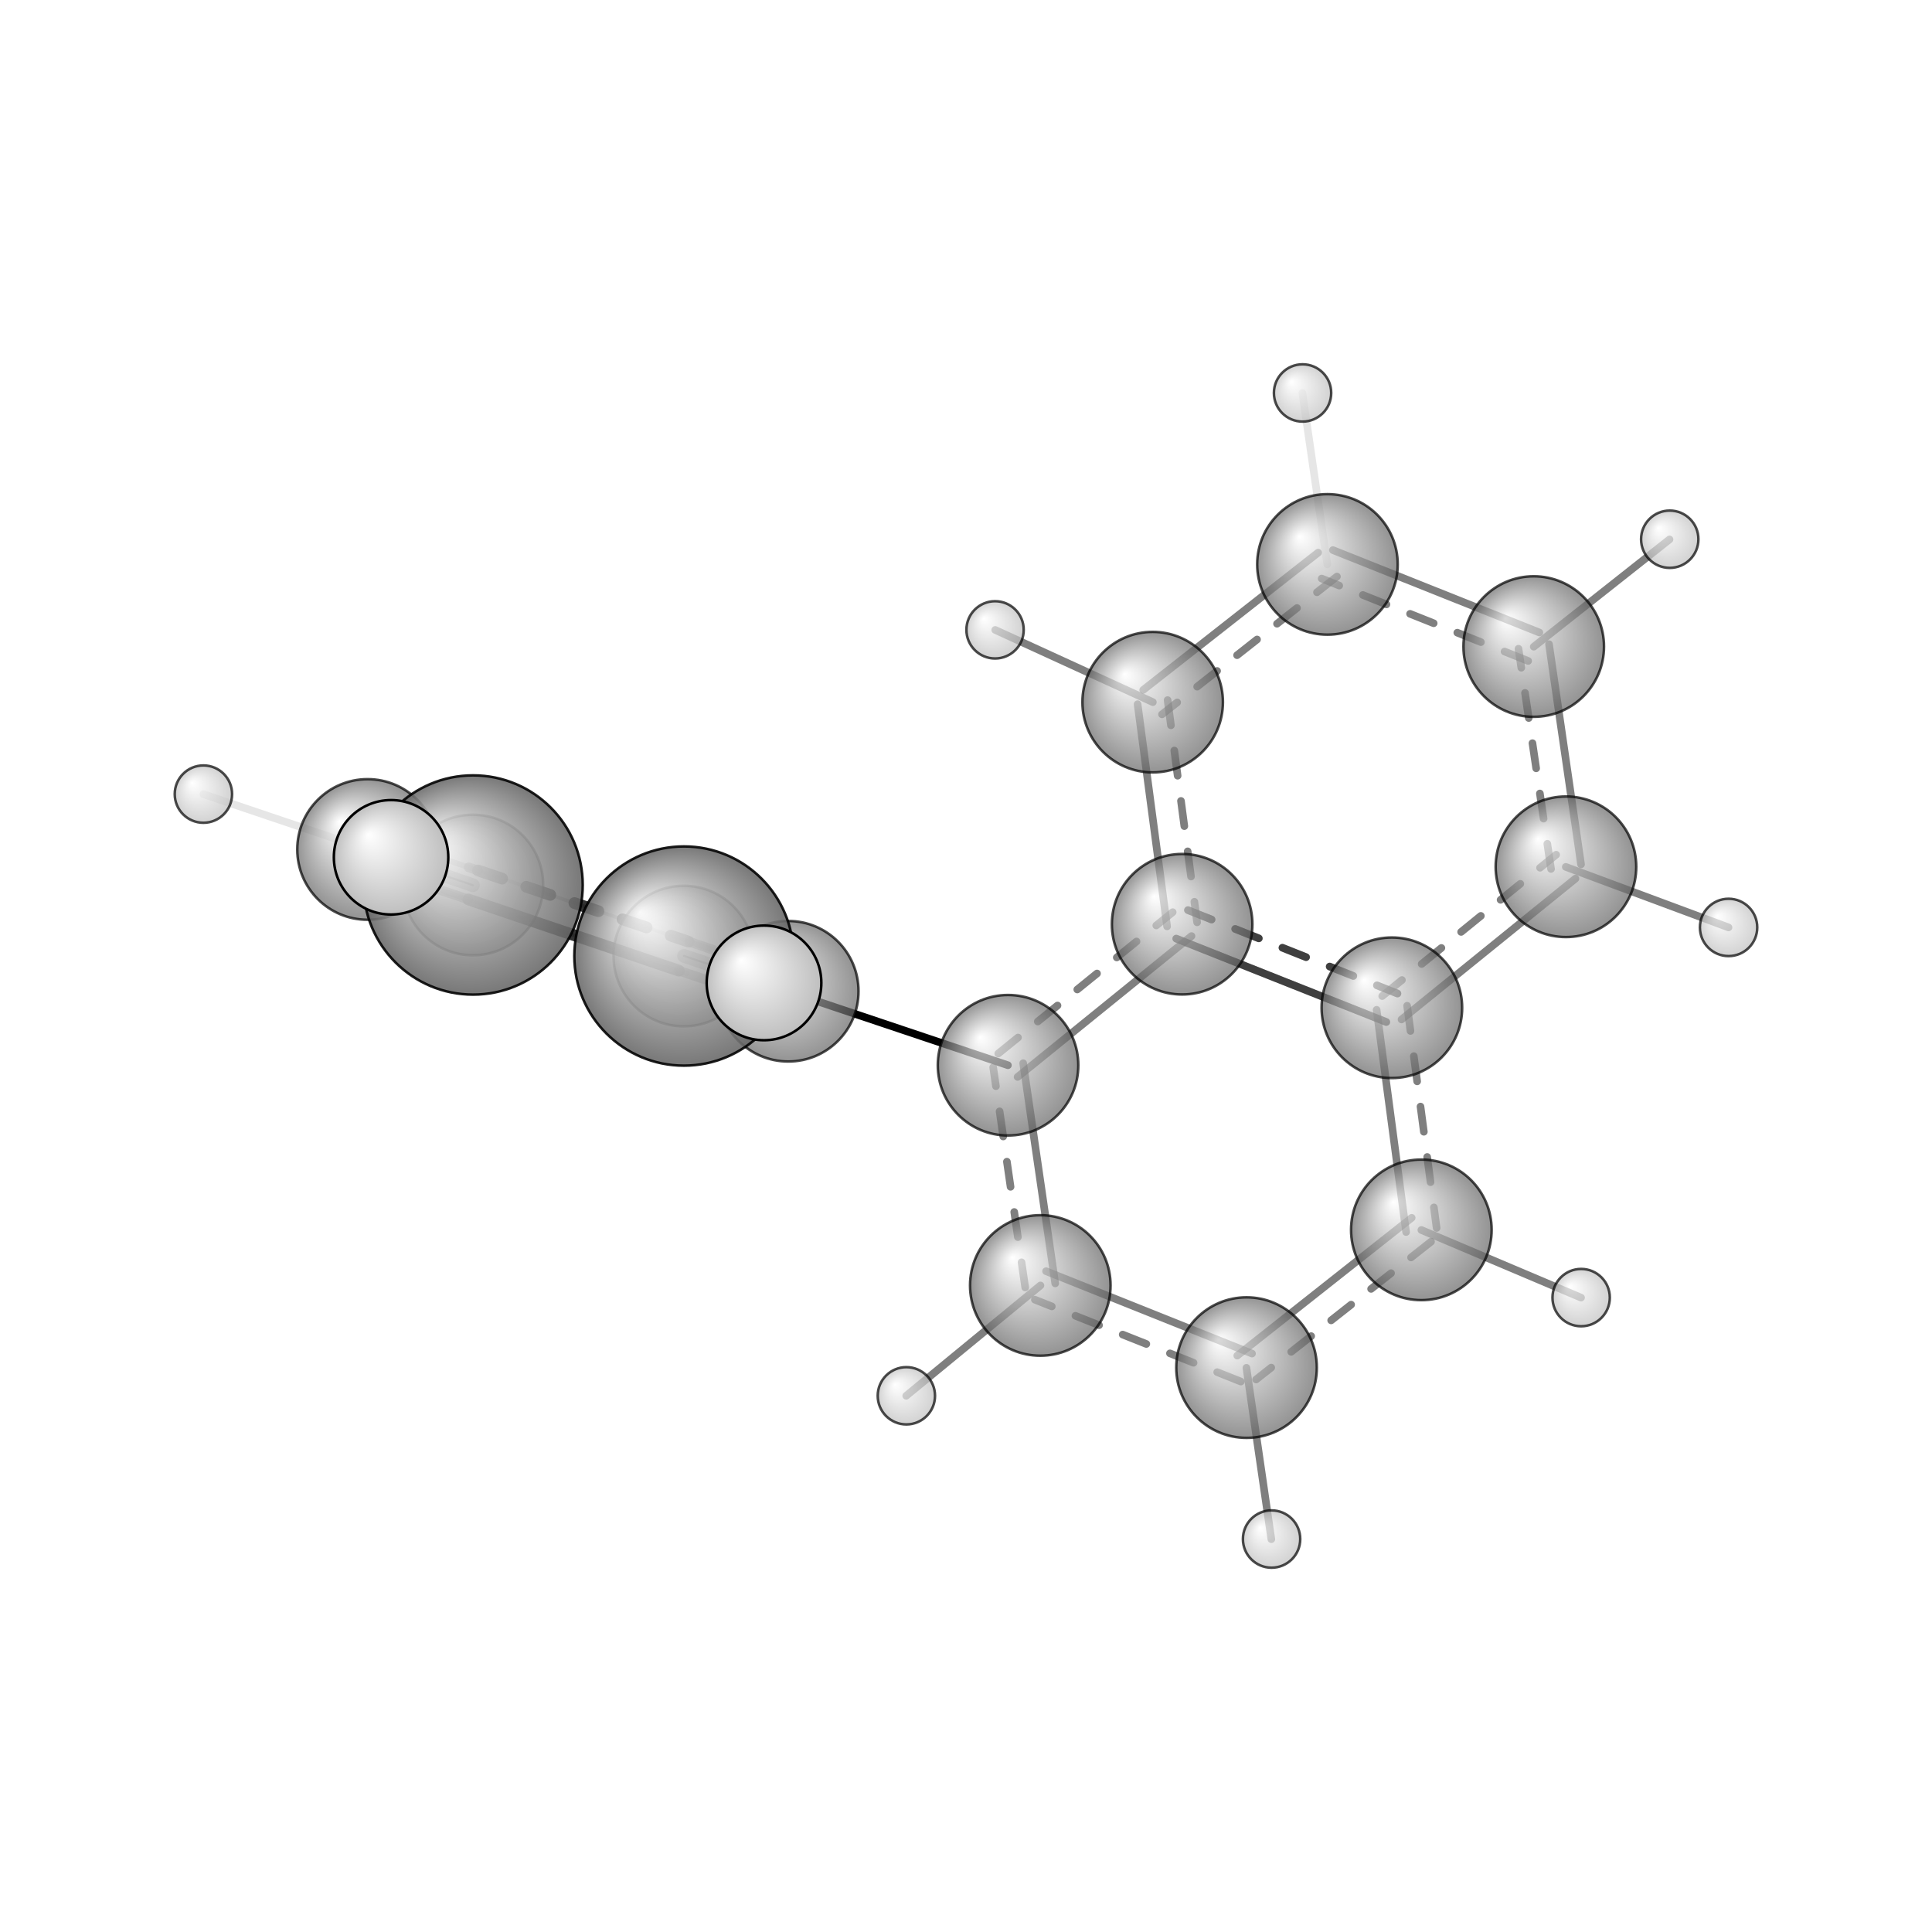 <?xml version="1.0"?>
<svg version="1.1" id="topsvg"
xmlns="http://www.w3.org/2000/svg" xmlns:xlink="http://www.w3.org/1999/xlink"
xmlns:cml="http://www.xml-cml.org/schema" x="0" y="0" width="1024px" height="1024px" viewBox="0 0 100 100">
<title>11795 - Open Babel Depiction</title>
<rect x="0" y="0" width="100" height="100" fill="white"/>
<defs>
<radialGradient id='radialffffff666666' cx='50%' cy='50%' r='50%' fx='30%' fy='30%'>
  <stop offset=' 0%' stop-color="rgb(255,255,255)"  stop-opacity='1.0'/>
  <stop offset='100%' stop-color="rgb(102,102,102)"  stop-opacity ='1.0'/>
</radialGradient>
<radialGradient id='radialffffffbfbfbf' cx='50%' cy='50%' r='50%' fx='30%' fy='30%'>
  <stop offset=' 0%' stop-color="rgb(255,255,255)"  stop-opacity='1.0'/>
  <stop offset='100%' stop-color="rgb(191,191,191)"  stop-opacity ='1.0'/>
</radialGradient>
</defs>
<g transform="translate(0,0)">
<svg width="100" height="100" x="0" y="0" viewBox="0 0 379.913 305.373"
font-family="sans-serif" stroke="rgb(0,0,0)" stroke-width="2"  stroke-linecap="round">
<line x1="198.2" y1="172.2" x2="155.0" y2="157.7" opacity="1.0" stroke="rgb(0,0,0)"  stroke-width="1.5"/>
<line x1="204.6" y1="215.5" x2="178.2" y2="237.2" opacity="0.5" stroke="rgb(0,0,0)"  stroke-width="1.5"/>
<line x1="226.7" y1="100.8" x2="195.7" y2="86.6" opacity="0.5" stroke="rgb(0,0,0)"  stroke-width="1.5"/>
<line x1="279.5" y1="204.6" x2="310.9" y2="217.9" opacity="0.5" stroke="rgb(0,0,0)"  stroke-width="1.5"/>
<line x1="307.9" y1="133.2" x2="339.9" y2="145.1" opacity="0.5" stroke="rgb(0,0,0)"  stroke-width="1.5"/>
<line x1="245.1" y1="231.7" x2="250.0" y2="265.4" opacity="0.5" stroke="rgb(0,0,0)"  stroke-width="1.5"/>
<line x1="134.5" y1="150.7" x2="150.2" y2="156.0" opacity="0.5" stroke="rgb(0,0,0)"  stroke-width="2.7"/>
<line x1="134.5" y1="150.7" x2="150.2" y2="156.0" opacity="0.9" stroke="rgb(0,0,0)"  stroke-width="0.4"/>
<line x1="261.0" y1="73.7" x2="256.1" y2="40.0" opacity="0.1" stroke="rgb(0,0,0)"  stroke-width="1.5"/>
<line x1="301.6" y1="89.9" x2="328.3" y2="68.8" opacity="0.5" stroke="rgb(0,0,0)"  stroke-width="1.5"/>
<line x1="93.0" y1="136.8" x2="76.9" y2="131.3" opacity="0.5" stroke="rgb(0,0,0)"  stroke-width="2.7"/>
<line x1="93.0" y1="136.8" x2="76.8" y2="131.3" opacity="0.9" stroke="rgb(0,0,0)"  stroke-width="0.4"/>
<line x1="72.3" y1="129.8" x2="40.0" y2="118.9" opacity="0.1" stroke="rgb(0,0,0)"  stroke-width="1.5"/>
<line x1="231.3" y1="147.3" x2="272.6" y2="163.7" opacity="0.5" stroke="rgb(0,0,0)"  stroke-width="1.5"/>
<line x1="233.6" y1="141.7" x2="274.8" y2="158.1" opacity="0.5" stroke="rgb(0,0,0)"  stroke-width="1.5" stroke-dasharray="5.0,5.0"/>
<line x1="270.7" y1="161.3" x2="276.5" y2="205.0" opacity="0.5" stroke="rgb(0,0,0)"  stroke-width="1.5"/>
<line x1="276.7" y1="160.5" x2="282.5" y2="204.2" opacity="0.5" stroke="rgb(0,0,0)"  stroke-width="1.5" stroke-dasharray="5.0,5.0"/>
<line x1="277.6" y1="202.2" x2="243.3" y2="229.3" opacity="0.5" stroke="rgb(0,0,0)"  stroke-width="1.5"/>
<line x1="281.4" y1="206.9" x2="247.0" y2="234.0" opacity="0.5" stroke="rgb(0,0,0)"  stroke-width="1.5" stroke-dasharray="5.0,5.0"/>
<line x1="246.2" y1="228.9" x2="205.7" y2="212.7" opacity="0.5" stroke="rgb(0,0,0)"  stroke-width="1.5"/>
<line x1="244.0" y1="234.4" x2="203.5" y2="218.3" opacity="0.5" stroke="rgb(0,0,0)"  stroke-width="1.5" stroke-dasharray="5.0,5.0"/>
<line x1="207.5" y1="215.1" x2="201.2" y2="171.8" opacity="0.5" stroke="rgb(0,0,0)"  stroke-width="1.5"/>
<line x1="201.6" y1="215.9" x2="195.3" y2="172.6" opacity="0.5" stroke="rgb(0,0,0)"  stroke-width="1.5" stroke-dasharray="5.0,5.0"/>
<line x1="200.1" y1="174.5" x2="234.3" y2="146.8" opacity="0.5" stroke="rgb(0,0,0)"  stroke-width="1.5"/>
<line x1="196.3" y1="169.9" x2="230.6" y2="142.1" opacity="0.5" stroke="rgb(0,0,0)"  stroke-width="1.5" stroke-dasharray="5.0,5.0"/>
<line x1="231.3" y1="147.3" x2="272.6" y2="163.7" opacity="0.5" stroke="rgb(0,0,0)"  stroke-width="1.5"/>
<line x1="233.6" y1="141.7" x2="274.8" y2="158.1" opacity="0.5" stroke="rgb(0,0,0)"  stroke-width="1.5" stroke-dasharray="5.0,5.0"/>
<line x1="275.6" y1="163.2" x2="309.8" y2="135.5" opacity="0.5" stroke="rgb(0,0,0)"  stroke-width="1.5"/>
<line x1="271.8" y1="158.6" x2="306.0" y2="130.8" opacity="0.5" stroke="rgb(0,0,0)"  stroke-width="1.5" stroke-dasharray="5.0,5.0"/>
<line x1="310.9" y1="132.7" x2="304.6" y2="89.4" opacity="0.5" stroke="rgb(0,0,0)"  stroke-width="1.5"/>
<line x1="305.0" y1="133.6" x2="298.6" y2="90.3" opacity="0.5" stroke="rgb(0,0,0)"  stroke-width="1.5" stroke-dasharray="5.0,5.0"/>
<line x1="302.7" y1="87.1" x2="262.1" y2="70.9" opacity="0.5" stroke="rgb(0,0,0)"  stroke-width="1.5"/>
<line x1="300.5" y1="92.7" x2="259.9" y2="76.5" opacity="0.5" stroke="rgb(0,0,0)"  stroke-width="1.5" stroke-dasharray="5.0,5.0"/>
<line x1="259.2" y1="71.4" x2="224.8" y2="98.4" opacity="0.5" stroke="rgb(0,0,0)"  stroke-width="1.5"/>
<line x1="262.9" y1="76.1" x2="228.5" y2="103.2" opacity="0.5" stroke="rgb(0,0,0)"  stroke-width="1.5" stroke-dasharray="5.0,5.0"/>
<line x1="223.7" y1="101.2" x2="229.5" y2="144.9" opacity="0.5" stroke="rgb(0,0,0)"  stroke-width="1.5"/>
<line x1="229.6" y1="100.4" x2="235.4" y2="144.1" opacity="0.5" stroke="rgb(0,0,0)"  stroke-width="1.5" stroke-dasharray="5.0,5.0"/>
<line x1="156.0" y1="154.8" x2="135.4" y2="147.9" opacity="0.4" stroke="rgb(0,0,0)"  stroke-width="1.1"/>
<line x1="154.0" y1="160.5" x2="133.5" y2="153.6" opacity="0.4" stroke="rgb(0,0,0)"  stroke-width="1.1" stroke-dasharray="5.0,5.0"/>
<line x1="135.4" y1="147.9" x2="94.0" y2="133.9" opacity="0.2" stroke="rgb(0,0,0)"  stroke-width="0.7"/>
<line x1="133.5" y1="153.6" x2="92.0" y2="139.6" opacity="0.2" stroke="rgb(0,0,0)"  stroke-width="0.7" stroke-dasharray="5.0,5.0"/>
<line x1="94.0" y1="133.9" x2="73.2" y2="126.9" opacity="0.4" stroke="rgb(0,0,0)"  stroke-width="1.1"/>
<line x1="92.0" y1="139.6" x2="71.3" y2="132.6" opacity="0.4" stroke="rgb(0,0,0)"  stroke-width="1.1" stroke-dasharray="5.0,5.0"/>
<line x1="71.3" y1="132.6" x2="92.1" y2="139.6" opacity="0.6" stroke="rgb(0,0,0)"  stroke-width="1.9"/>
<line x1="73.2" y1="126.9" x2="94.0" y2="133.9" opacity="0.6" stroke="rgb(0,0,0)"  stroke-width="1.9" stroke-dasharray="5.0,5.0"/>
<line x1="92.1" y1="139.6" x2="133.5" y2="153.6" opacity="0.8" stroke="rgb(0,0,0)"  stroke-width="2.3"/>
<line x1="94.0" y1="133.9" x2="135.4" y2="147.9" opacity="0.8" stroke="rgb(0,0,0)"  stroke-width="2.3" stroke-dasharray="5.0,5.0"/>
<line x1="133.5" y1="153.6" x2="154.0" y2="160.5" opacity="0.6" stroke="rgb(0,0,0)"  stroke-width="1.9"/>
<line x1="135.5" y1="147.9" x2="156.0" y2="154.8" opacity="0.6" stroke="rgb(0,0,0)"  stroke-width="1.9" stroke-dasharray="5.0,5.0"/>
<circle cx="150.178" cy="156.013" r="5.636" opacity="0.2" style="stroke:black;stroke-width:0.5;fill:url(#radialffffffbfbfbf)"/>
<circle cx="76.839" cy="131.304" r="5.636" opacity="0.2" style="stroke:black;stroke-width:0.5;fill:url(#radialffffffbfbfbf)"/>
<circle cx="134.46" cy="150.731" r="13.818" opacity="0.469" style="stroke:black;stroke-width:0.5;fill:url(#radialffffff666666)"/>
<circle cx="92.997" cy="136.756" r="13.818" opacity="0.469" style="stroke:black;stroke-width:0.5;fill:url(#radialffffff666666)"/>
<circle cx="195.672" cy="86.585" r="5.636" opacity="0.707" style="stroke:black;stroke-width:0.5;fill:url(#radialffffffbfbfbf)"/>
<circle cx="198.225" cy="172.202" r="13.818" opacity="0.707" style="stroke:black;stroke-width:0.5;fill:url(#radialffffff666666)"/>
<circle cx="226.664" cy="100.801" r="13.818" opacity="0.707" style="stroke:black;stroke-width:0.5;fill:url(#radialffffff666666)"/>
<circle cx="232.458" cy="144.473" r="13.818" opacity="0.707" style="stroke:black;stroke-width:0.5;fill:url(#radialffffff666666)"/>
<circle cx="178.231" cy="237.201" r="5.636" opacity="0.707" style="stroke:black;stroke-width:0.5;fill:url(#radialffffffbfbfbf)"/>
<circle cx="256.138" cy="40" r="5.636" opacity="0.707" style="stroke:black;stroke-width:0.5;fill:url(#radialffffffbfbfbf)"/>
<circle cx="155.003" cy="157.65" r="13.818" opacity="0.707" style="stroke:black;stroke-width:0.5;fill:url(#radialffffff666666)"/>
<circle cx="204.568" cy="215.503" r="13.818" opacity="0.707" style="stroke:black;stroke-width:0.5;fill:url(#radialffffff666666)"/>
<circle cx="261.034" cy="73.715" r="13.819" opacity="0.707" style="stroke:black;stroke-width:0.5;fill:url(#radialffffff666666)"/>
<circle cx="273.701" cy="160.9" r="13.821" opacity="0.707" style="stroke:black;stroke-width:0.5;fill:url(#radialffffff666666)"/>
<circle cx="245.124" cy="231.658" r="13.822" opacity="0.707" style="stroke:black;stroke-width:0.5;fill:url(#radialffffff666666)"/>
<circle cx="301.594" cy="89.87" r="13.822" opacity="0.707" style="stroke:black;stroke-width:0.5;fill:url(#radialffffff666666)"/>
<circle cx="250.046" cy="265.373" r="5.638" opacity="0.707" style="stroke:black;stroke-width:0.5;fill:url(#radialffffffbfbfbf)"/>
<circle cx="279.498" cy="204.571" r="13.824" opacity="0.707" style="stroke:black;stroke-width:0.5;fill:url(#radialffffff666666)"/>
<circle cx="328.342" cy="68.765" r="5.639" opacity="0.707" style="stroke:black;stroke-width:0.5;fill:url(#radialffffffbfbfbf)"/>
<circle cx="307.933" cy="133.174" r="13.825" opacity="0.707" style="stroke:black;stroke-width:0.5;fill:url(#radialffffff666666)"/>
<circle cx="72.281" cy="129.77" r="13.826" opacity="0.707" style="stroke:black;stroke-width:0.5;fill:url(#radialffffff666666)"/>
<circle cx="310.92" cy="217.893" r="5.64" opacity="0.707" style="stroke:black;stroke-width:0.5;fill:url(#radialffffffbfbfbf)"/>
<circle cx="339.913" cy="145.1" r="5.64" opacity="0.707" style="stroke:black;stroke-width:0.5;fill:url(#radialffffffbfbfbf)"/>
<circle cx="40" cy="118.885" r="5.641" opacity="0.707" style="stroke:black;stroke-width:0.5;fill:url(#radialffffffbfbfbf)"/>
<circle cx="134.491" cy="150.727" r="21.556" opacity="0.883" style="stroke:black;stroke-width:0.5;fill:url(#radialffffff666666)"/>
<circle cx="93.031" cy="136.756" r="21.559" opacity="0.883" style="stroke:black;stroke-width:0.5;fill:url(#radialffffff666666)"/>
<circle cx="76.902" cy="131.31" r="11.251" opacity="0.999" style="stroke:black;stroke-width:0.5;fill:url(#radialffffffbfbfbf)"/>
<circle cx="150.238" cy="156.01" r="11.273" opacity="1" style="stroke:black;stroke-width:0.5;fill:url(#radialffffffbfbfbf)"/>
</svg>
</g>
</svg>
